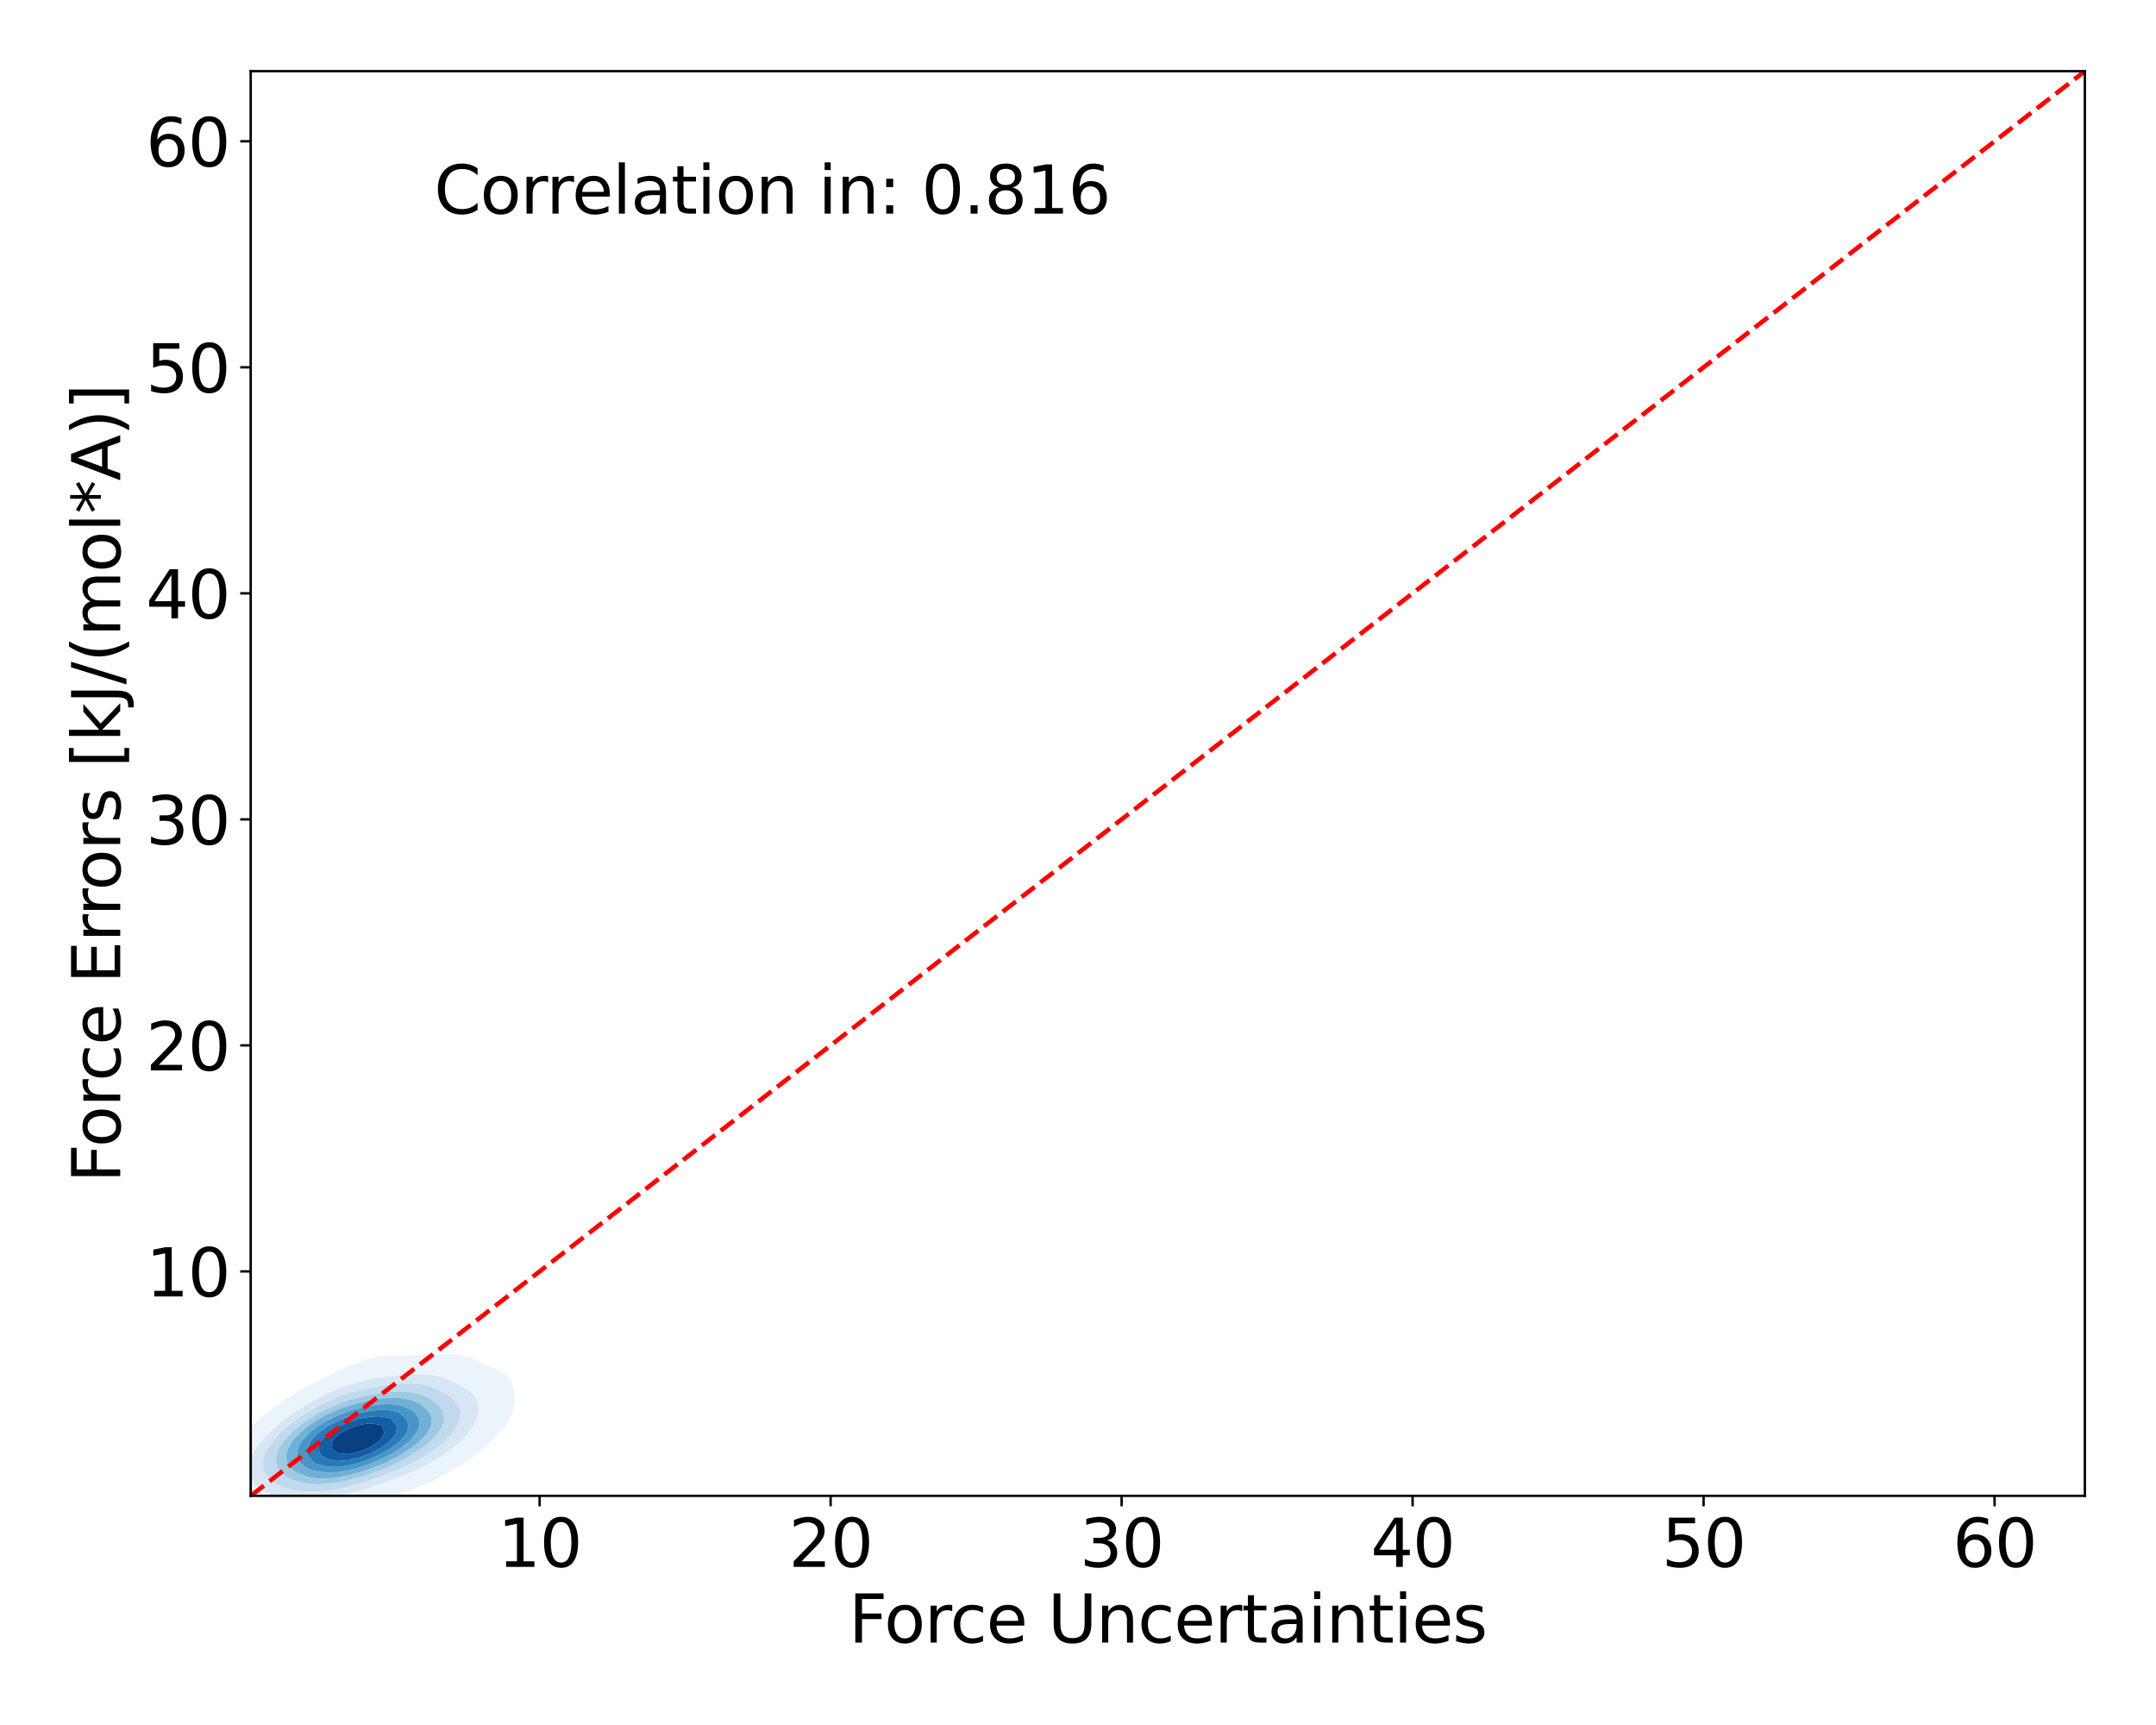 <?xml version="1.0" encoding="utf-8" standalone="no"?>
<!DOCTYPE svg PUBLIC "-//W3C//DTD SVG 1.1//EN"
  "http://www.w3.org/Graphics/SVG/1.1/DTD/svg11.dtd">
<svg xmlns:xlink="http://www.w3.org/1999/xlink" width="720pt" height="576pt" viewBox="0 0 720 576" xmlns="http://www.w3.org/2000/svg" version="1.1">
 <defs>
  <style type="text/css">*{stroke-linejoin: round; stroke-linecap: butt}</style>
 </defs>
 <g id="figure_1">
  <g id="patch_1">
   <path d="M 0 576 
L 720 576 
L 720 0 
L 0 0 
z
" style="fill: #ffffff"/>
  </g>
  <g id="axes_1">
   <g id="patch_2">
    <path d="M 83.72 499.48 
L 696.24 499.48 
L 696.24 23.76 
L 83.72 23.76 
z
" style="fill: #ffffff"/>
   </g>
   <g id="QuadContourSet_1">
    <path d="M 85.335 505.621 
L 88.778 506.392 
L 92.22 506.805 
L 95.662 506.929 
L 99.105 506.82 
L 102.547 506.515 
L 105.989 506.013 
L 109.432 505.274 
L 109.723 505.198 
L 112.874 504.66 
L 116.316 503.877 
L 119.759 502.811 
L 119.824 502.79 
L 123.201 502.02 
L 126.643 501.001 
L 128.458 500.382 
L 130.086 499.964 
L 133.528 498.916 
L 135.931 497.973 
L 136.97 497.648 
L 140.412 496.344 
L 142.041 495.565 
L 143.855 494.823 
L 147.032 493.157 
L 147.297 493.03 
L 150.739 491.171 
L 151.428 490.749 
L 154.182 489.081 
L 155.295 488.341 
L 157.624 486.707 
L 158.696 485.932 
L 161.066 484.001 
L 161.67 483.524 
L 164.279 481.116 
L 164.509 480.859 
L 166.689 478.708 
L 167.951 476.993 
L 168.567 476.3 
L 170.152 473.891 
L 171.15 471.483 
L 171.393 470.343 
L 171.767 469.075 
L 171.935 466.667 
L 171.668 464.259 
L 171.393 463.334 
L 170.994 461.851 
L 169.335 459.442 
L 167.951 458.427 
L 165.061 457.034 
L 164.509 456.794 
L 161.066 455.204 
L 159.842 454.626 
L 157.624 453.544 
L 154.182 452.526 
L 151.37 452.218 
L 150.739 452.143 
L 147.297 452.104 
L 145.12 452.218 
L 143.855 452.26 
L 140.412 452.415 
L 136.97 452.524 
L 133.528 452.551 
L 130.086 452.595 
L 126.643 452.916 
L 123.201 453.691 
L 120.728 454.626 
L 119.759 454.891 
L 116.316 456.211 
L 114.675 457.034 
L 112.874 457.753 
L 109.643 459.442 
L 109.432 459.534 
L 105.989 461.161 
L 104.733 461.851 
L 102.547 462.934 
L 100.267 464.259 
L 99.105 464.899 
L 96.28 466.667 
L 95.662 467.053 
L 92.697 469.075 
L 92.22 469.419 
L 89.461 471.483 
L 88.778 472.056 
L 86.553 473.891 
L 85.335 475.089 
L 84.008 476.3 
L 81.917 478.708 
L 81.893 478.738 
L 79.583 481.116 
L 78.451 482.762 
L 77.783 483.524 
L 76.05 485.932 
L 75.009 488.031 
L 74.793 488.341 
L 73.559 490.749 
L 72.908 493.157 
L 72.834 495.565 
L 73.558 497.973 
L 75.009 499.902 
L 75.386 500.382 
L 78.451 502.79 
L 78.451 502.79 
L 81.893 504.537 
L 84.015 505.198 
z
M 95.321 500.382 
L 92.22 499.705 
L 88.778 498.391 
L 87.993 497.973 
L 85.335 495.991 
L 84.889 495.565 
L 83.362 493.157 
L 82.892 490.749 
L 83.182 488.341 
L 84.104 485.932 
L 85.335 484.037 
L 85.605 483.524 
L 87.36 481.116 
L 88.778 479.667 
L 89.614 478.708 
L 92.22 476.362 
L 92.285 476.3 
L 95.168 473.891 
L 95.662 473.523 
L 98.485 471.483 
L 99.105 471.06 
L 102.283 469.075 
L 102.547 468.909 
L 105.989 466.945 
L 106.57 466.667 
L 109.432 465.159 
L 111.648 464.259 
L 112.874 463.675 
L 116.316 462.407 
L 118.453 461.851 
L 119.759 461.417 
L 123.201 460.593 
L 126.643 460.028 
L 130.086 459.607 
L 131.76 459.442 
L 133.528 459.207 
L 136.97 458.908 
L 140.412 458.829 
L 143.855 459.063 
L 145.811 459.442 
L 147.297 459.751 
L 150.739 461.068 
L 152.256 461.851 
L 154.182 462.938 
L 156.319 464.259 
L 157.624 465.389 
L 158.845 466.667 
L 159.786 469.075 
L 159.777 471.483 
L 159.14 473.891 
L 157.894 476.3 
L 157.624 476.66 
L 156.275 478.708 
L 154.182 480.904 
L 153.993 481.116 
L 151.266 483.524 
L 150.739 483.915 
L 147.926 485.932 
L 147.297 486.335 
L 143.855 488.341 
L 143.855 488.341 
L 140.412 490.158 
L 139.111 490.749 
L 136.97 491.748 
L 133.528 493.085 
L 133.337 493.157 
L 130.086 494.492 
L 126.769 495.565 
L 126.643 495.613 
L 123.201 496.859 
L 119.759 497.809 
L 119.068 497.973 
L 116.316 498.805 
L 112.874 499.594 
L 109.432 500.171 
L 107.628 500.382 
L 105.989 500.646 
L 102.547 500.921 
L 99.105 500.878 
L 95.662 500.456 
z
" clip-path="url(#p1eb0120d3f)" style="fill: #ecf4fb"/>
    <path d="M 95.662 500.456 
L 99.105 500.878 
L 102.547 500.921 
L 105.989 500.646 
L 107.628 500.382 
L 109.432 500.171 
L 112.874 499.594 
L 116.316 498.805 
L 119.068 497.973 
L 119.759 497.809 
L 123.201 496.859 
L 126.643 495.613 
L 126.769 495.565 
L 130.086 494.492 
L 133.337 493.157 
L 133.528 493.085 
L 136.97 491.748 
L 139.111 490.749 
L 140.412 490.158 
L 143.855 488.341 
L 143.855 488.341 
L 147.297 486.335 
L 147.926 485.932 
L 150.739 483.915 
L 151.266 483.524 
L 153.993 481.116 
L 154.182 480.904 
L 156.275 478.708 
L 157.624 476.66 
L 157.894 476.3 
L 159.14 473.891 
L 159.777 471.483 
L 159.786 469.075 
L 158.845 466.667 
L 157.624 465.389 
L 156.319 464.259 
L 154.182 462.938 
L 152.256 461.851 
L 150.739 461.068 
L 147.297 459.751 
L 145.811 459.442 
L 143.855 459.063 
L 140.412 458.829 
L 136.97 458.908 
L 133.528 459.207 
L 131.76 459.442 
L 130.086 459.607 
L 126.643 460.028 
L 123.201 460.593 
L 119.759 461.417 
L 118.453 461.851 
L 116.316 462.407 
L 112.874 463.675 
L 111.648 464.259 
L 109.432 465.159 
L 106.57 466.667 
L 105.989 466.945 
L 102.547 468.909 
L 102.283 469.075 
L 99.105 471.06 
L 98.485 471.483 
L 95.662 473.523 
L 95.168 473.891 
L 92.285 476.3 
L 92.22 476.362 
L 89.614 478.708 
L 88.778 479.667 
L 87.36 481.116 
L 85.605 483.524 
L 85.335 484.037 
L 84.104 485.932 
L 83.182 488.341 
L 82.892 490.749 
L 83.362 493.157 
L 84.889 495.565 
L 85.335 495.991 
L 87.993 497.973 
L 88.778 498.391 
L 92.22 499.705 
L 95.321 500.382 
z
M 101.438 497.973 
L 99.105 497.748 
L 95.662 496.959 
L 92.311 495.565 
L 92.22 495.515 
L 89.284 493.157 
L 88.778 492.289 
L 87.994 490.749 
L 87.763 488.341 
L 88.35 485.932 
L 88.778 485.153 
L 89.521 483.524 
L 91.221 481.116 
L 92.22 480.065 
L 93.406 478.708 
L 95.662 476.686 
L 96.084 476.3 
L 99.105 473.962 
L 99.2 473.891 
L 102.547 471.634 
L 102.797 471.483 
L 105.989 469.598 
L 107.051 469.075 
L 109.432 467.842 
L 112.349 466.667 
L 112.874 466.429 
L 116.316 465.177 
L 119.759 464.289 
L 119.906 464.259 
L 123.201 463.439 
L 126.643 462.811 
L 130.086 462.352 
L 133.528 462.052 
L 136.97 461.962 
L 140.412 462.2 
L 143.855 462.96 
L 146.915 464.259 
L 147.297 464.459 
L 150.683 466.667 
L 150.739 466.719 
L 153.001 469.075 
L 153.795 471.483 
L 153.557 473.891 
L 152.581 476.3 
L 150.873 478.708 
L 150.739 478.847 
L 148.681 481.116 
L 147.297 482.265 
L 145.79 483.524 
L 143.855 484.851 
L 142.208 485.932 
L 140.412 486.978 
L 137.851 488.341 
L 136.97 488.788 
L 133.528 490.398 
L 132.712 490.749 
L 130.086 491.907 
L 126.643 493.157 
L 126.643 493.157 
L 123.201 494.445 
L 119.759 495.44 
L 119.252 495.565 
L 116.316 496.425 
L 112.874 497.178 
L 109.432 497.707 
L 106.479 497.973 
L 105.989 498.031 
L 102.547 498.081 
z
" clip-path="url(#p1eb0120d3f)" style="fill: #d7e6f5"/>
    <path d="M 102.547 498.081 
L 105.989 498.031 
L 106.479 497.973 
L 109.432 497.707 
L 112.874 497.178 
L 116.316 496.425 
L 119.252 495.565 
L 119.759 495.44 
L 123.201 494.445 
L 126.643 493.157 
L 126.643 493.157 
L 130.086 491.907 
L 132.712 490.749 
L 133.528 490.398 
L 136.97 488.788 
L 137.851 488.341 
L 140.412 486.978 
L 142.208 485.932 
L 143.855 484.851 
L 145.79 483.524 
L 147.297 482.265 
L 148.681 481.116 
L 150.739 478.847 
L 150.873 478.708 
L 152.581 476.3 
L 153.557 473.891 
L 153.795 471.483 
L 153.001 469.075 
L 150.739 466.719 
L 150.683 466.667 
L 147.297 464.459 
L 146.915 464.259 
L 143.855 462.96 
L 140.412 462.2 
L 136.97 461.962 
L 133.528 462.052 
L 130.086 462.352 
L 126.643 462.811 
L 123.201 463.439 
L 119.906 464.259 
L 119.759 464.289 
L 116.316 465.177 
L 112.874 466.429 
L 112.349 466.667 
L 109.432 467.842 
L 107.051 469.075 
L 105.989 469.598 
L 102.797 471.483 
L 102.547 471.634 
L 99.2 473.891 
L 99.105 473.962 
L 96.084 476.3 
L 95.662 476.686 
L 93.406 478.708 
L 92.22 480.065 
L 91.221 481.116 
L 89.521 483.524 
L 88.778 485.153 
L 88.35 485.932 
L 87.763 488.341 
L 87.994 490.749 
L 88.778 492.289 
L 89.284 493.157 
L 92.22 495.515 
L 92.311 495.565 
L 95.662 496.959 
L 99.105 497.748 
L 101.438 497.973 
z
M 104.994 495.565 
L 102.547 495.398 
L 99.105 494.64 
L 95.667 493.157 
L 95.662 493.154 
L 93.046 490.749 
L 92.22 488.549 
L 92.152 488.341 
L 92.22 487.457 
L 92.317 485.932 
L 93.226 483.524 
L 94.807 481.116 
L 95.662 480.19 
L 96.964 478.708 
L 99.105 476.819 
L 99.703 476.3 
L 102.547 474.214 
L 103.026 473.891 
L 105.989 472.064 
L 107.091 471.483 
L 109.432 470.263 
L 112.288 469.075 
L 112.874 468.817 
L 116.316 467.584 
L 119.759 466.667 
L 119.759 466.667 
L 123.201 465.822 
L 126.643 465.21 
L 130.086 464.803 
L 133.528 464.643 
L 136.97 464.845 
L 140.412 465.612 
L 142.879 466.667 
L 143.855 467.238 
L 146.294 469.075 
L 147.297 470.415 
L 148.019 471.483 
L 148.395 473.891 
L 147.687 476.3 
L 147.297 476.878 
L 146.194 478.708 
L 143.885 481.116 
L 143.855 481.14 
L 140.944 483.524 
L 140.412 483.878 
L 137.207 485.932 
L 136.97 486.066 
L 133.528 487.935 
L 132.717 488.341 
L 130.086 489.593 
L 127.259 490.749 
L 126.643 491.007 
L 123.201 492.299 
L 120.364 493.157 
L 119.759 493.36 
L 116.316 494.313 
L 112.874 495.006 
L 109.432 495.457 
L 107.11 495.565 
L 105.989 495.629 
z
" clip-path="url(#p1eb0120d3f)" style="fill: #c1d9ed"/>
    <path d="M 105.989 495.629 
L 107.11 495.565 
L 109.432 495.457 
L 112.874 495.006 
L 116.316 494.313 
L 119.759 493.36 
L 120.364 493.157 
L 123.201 492.299 
L 126.643 491.007 
L 127.259 490.749 
L 130.086 489.593 
L 132.717 488.341 
L 133.528 487.935 
L 136.97 486.066 
L 137.207 485.932 
L 140.412 483.878 
L 140.944 483.524 
L 143.855 481.14 
L 143.885 481.116 
L 146.194 478.708 
L 147.297 476.878 
L 147.687 476.3 
L 148.395 473.891 
L 148.019 471.483 
L 147.297 470.415 
L 146.294 469.075 
L 143.855 467.238 
L 142.879 466.667 
L 140.412 465.612 
L 136.97 464.845 
L 133.528 464.643 
L 130.086 464.803 
L 126.643 465.21 
L 123.201 465.822 
L 119.759 466.667 
L 119.759 466.667 
L 116.316 467.584 
L 112.874 468.817 
L 112.288 469.075 
L 109.432 470.263 
L 107.091 471.483 
L 105.989 472.064 
L 103.026 473.891 
L 102.547 474.214 
L 99.703 476.3 
L 99.105 476.819 
L 96.964 478.708 
L 95.662 480.19 
L 94.807 481.116 
L 93.226 483.524 
L 92.317 485.932 
L 92.22 487.457 
L 92.152 488.341 
L 92.22 488.549 
L 93.046 490.749 
L 95.662 493.154 
L 95.667 493.157 
L 99.105 494.64 
L 102.547 495.398 
L 104.994 495.565 
z
M 102.936 493.157 
L 102.547 493.079 
L 99.105 491.696 
L 97.657 490.749 
L 95.841 488.341 
L 95.662 486.921 
L 95.556 485.932 
L 95.662 485.599 
L 96.256 483.524 
L 97.713 481.116 
L 99.105 479.576 
L 99.881 478.708 
L 102.547 476.437 
L 102.718 476.3 
L 105.989 474.091 
L 106.324 473.891 
L 109.432 472.199 
L 111.021 471.483 
L 112.874 470.659 
L 116.316 469.442 
L 117.609 469.075 
L 119.759 468.43 
L 123.201 467.641 
L 126.643 467.078 
L 130.086 466.759 
L 133.528 466.79 
L 136.97 467.386 
L 140.412 468.853 
L 140.778 469.075 
L 143.305 471.483 
L 143.855 472.867 
L 144.225 473.891 
L 143.875 476.3 
L 143.855 476.333 
L 142.57 478.708 
L 140.412 481.031 
L 140.338 481.116 
L 137.361 483.524 
L 136.97 483.779 
L 133.528 485.932 
L 133.528 485.932 
L 130.086 487.74 
L 128.805 488.341 
L 126.643 489.305 
L 123.201 490.605 
L 122.76 490.749 
L 119.759 491.755 
L 116.316 492.642 
L 113.553 493.157 
L 112.874 493.299 
L 109.432 493.676 
L 105.989 493.642 
z
" clip-path="url(#p1eb0120d3f)" style="fill: #9dcae1"/>
    <path d="M 105.989 493.642 
L 109.432 493.676 
L 112.874 493.299 
L 113.553 493.157 
L 116.316 492.642 
L 119.759 491.755 
L 122.76 490.749 
L 123.201 490.605 
L 126.643 489.305 
L 128.805 488.341 
L 130.086 487.74 
L 133.528 485.932 
L 133.528 485.932 
L 136.97 483.779 
L 137.361 483.524 
L 140.338 481.116 
L 140.412 481.031 
L 142.57 478.708 
L 143.855 476.333 
L 143.875 476.3 
L 144.225 473.891 
L 143.855 472.867 
L 143.305 471.483 
L 140.778 469.075 
L 140.412 468.853 
L 136.97 467.386 
L 133.528 466.79 
L 130.086 466.759 
L 126.643 467.078 
L 123.201 467.641 
L 119.759 468.43 
L 117.609 469.075 
L 116.316 469.442 
L 112.874 470.659 
L 111.021 471.483 
L 109.432 472.199 
L 106.324 473.891 
L 105.989 474.091 
L 102.718 476.3 
L 102.547 476.437 
L 99.881 478.708 
L 99.105 479.576 
L 97.713 481.116 
L 96.256 483.524 
L 95.662 485.599 
L 95.556 485.932 
L 95.662 486.921 
L 95.841 488.341 
L 97.657 490.749 
L 99.105 491.696 
L 102.547 493.079 
L 102.936 493.157 
z
M 103.745 490.749 
L 102.547 490.214 
L 100.103 488.341 
L 99.105 485.977 
L 99.09 485.932 
L 99.105 485.846 
L 99.47 483.524 
L 100.809 481.116 
L 102.547 479.177 
L 102.979 478.708 
L 105.989 476.3 
L 105.989 476.3 
L 109.432 474.228 
L 110.082 473.891 
L 112.874 472.587 
L 115.79 471.483 
L 116.316 471.288 
L 119.759 470.256 
L 123.201 469.486 
L 125.969 469.075 
L 126.643 468.968 
L 130.086 468.808 
L 132.743 469.075 
L 133.528 469.18 
L 136.97 470.555 
L 138.305 471.483 
L 139.944 473.891 
L 140.033 476.3 
L 138.949 478.708 
L 136.97 480.958 
L 136.838 481.116 
L 133.831 483.524 
L 133.528 483.716 
L 130.086 485.798 
L 129.848 485.932 
L 126.643 487.495 
L 124.646 488.341 
L 123.201 488.921 
L 119.759 490.065 
L 117.106 490.749 
L 116.316 490.959 
L 112.874 491.546 
L 109.432 491.735 
L 105.989 491.395 
z
" clip-path="url(#p1eb0120d3f)" style="fill: #6fb0d7"/>
    <path d="M 105.989 491.395 
L 109.432 491.735 
L 112.874 491.546 
L 116.316 490.959 
L 117.106 490.749 
L 119.759 490.065 
L 123.201 488.921 
L 124.646 488.341 
L 126.643 487.495 
L 129.848 485.932 
L 130.086 485.798 
L 133.528 483.716 
L 133.831 483.524 
L 136.838 481.116 
L 136.97 480.958 
L 138.949 478.708 
L 140.033 476.3 
L 139.944 473.891 
L 138.305 471.483 
L 136.97 470.555 
L 133.528 469.18 
L 132.743 469.075 
L 130.086 468.808 
L 126.643 468.968 
L 125.969 469.075 
L 123.201 469.486 
L 119.759 470.256 
L 116.316 471.288 
L 115.79 471.483 
L 112.874 472.587 
L 110.082 473.891 
L 109.432 474.228 
L 105.989 476.3 
L 105.989 476.3 
L 102.979 478.708 
L 102.547 479.177 
L 100.809 481.116 
L 99.47 483.524 
L 99.105 485.846 
L 99.09 485.932 
L 99.105 485.977 
L 100.103 488.341 
L 102.547 490.214 
L 103.745 490.749 
z
M 104.833 488.341 
L 102.683 485.932 
L 102.608 483.524 
L 103.814 481.116 
L 105.989 478.708 
L 105.989 478.708 
L 109.286 476.3 
L 109.432 476.212 
L 112.874 474.418 
L 114.076 473.891 
L 116.316 473.015 
L 119.759 471.952 
L 121.831 471.483 
L 123.201 471.179 
L 126.643 470.787 
L 130.086 470.892 
L 132.53 471.483 
L 133.528 471.904 
L 135.856 473.891 
L 136.48 476.3 
L 135.65 478.708 
L 133.666 481.116 
L 133.528 481.226 
L 130.603 483.524 
L 130.086 483.839 
L 126.643 485.784 
L 126.349 485.932 
L 123.201 487.294 
L 120.269 488.341 
L 119.759 488.513 
L 116.316 489.36 
L 112.874 489.826 
L 109.432 489.771 
L 105.989 488.921 
z
" clip-path="url(#p1eb0120d3f)" style="fill: #4997c9"/>
    <path d="M 105.989 488.921 
L 109.432 489.771 
L 112.874 489.826 
L 116.316 489.36 
L 119.759 488.513 
L 120.269 488.341 
L 123.201 487.294 
L 126.349 485.932 
L 126.643 485.784 
L 130.086 483.839 
L 130.603 483.524 
L 133.528 481.226 
L 133.666 481.116 
L 135.65 478.708 
L 136.48 476.3 
L 135.856 473.891 
L 133.528 471.904 
L 132.53 471.483 
L 130.086 470.892 
L 126.643 470.787 
L 123.201 471.179 
L 121.831 471.483 
L 119.759 471.952 
L 116.316 473.015 
L 114.076 473.891 
L 112.874 474.418 
L 109.432 476.212 
L 109.286 476.3 
L 105.989 478.708 
L 105.989 478.708 
L 103.814 481.116 
L 102.608 483.524 
L 102.683 485.932 
L 104.833 488.341 
z
M 107.17 485.932 
L 106.237 483.524 
L 107.209 481.116 
L 109.432 478.708 
L 109.432 478.708 
L 112.874 476.476 
L 113.191 476.3 
L 116.316 474.939 
L 119.337 473.891 
L 119.759 473.762 
L 123.201 473.088 
L 126.643 472.91 
L 130.086 473.561 
L 130.754 473.891 
L 132.58 476.3 
L 132.145 478.708 
L 130.307 481.116 
L 130.086 481.29 
L 127.103 483.524 
L 126.643 483.785 
L 123.201 485.504 
L 122.152 485.932 
L 119.759 486.762 
L 116.316 487.568 
L 112.874 487.861 
L 109.432 487.249 
z
" clip-path="url(#p1eb0120d3f)" style="fill: #2a7ab9"/>
    <path d="M 109.432 487.249 
L 112.874 487.861 
L 116.316 487.568 
L 119.759 486.762 
L 122.152 485.932 
L 123.201 485.504 
L 126.643 483.785 
L 127.103 483.524 
L 130.086 481.29 
L 130.307 481.116 
L 132.145 478.708 
L 132.58 476.3 
L 130.754 473.891 
L 130.086 473.561 
L 126.643 472.91 
L 123.201 473.088 
L 119.759 473.762 
L 119.337 473.891 
L 116.316 474.939 
L 113.191 476.3 
L 112.874 476.476 
L 109.432 478.708 
L 109.432 478.708 
L 107.209 481.116 
L 106.237 483.524 
L 107.17 485.932 
z
M 110.564 483.524 
L 111.004 481.116 
L 112.874 479.152 
L 113.367 478.708 
L 116.316 477.113 
L 118.259 476.3 
L 119.759 475.819 
L 123.201 475.279 
L 126.643 475.66 
L 127.79 476.3 
L 128.362 478.708 
L 126.759 481.116 
L 126.643 481.203 
L 123.201 483.524 
L 123.201 483.524 
L 119.759 484.785 
L 116.316 485.556 
L 112.874 485.278 
z
" clip-path="url(#p1eb0120d3f)" style="fill: #125da6"/>
    <path d="M 112.874 485.278 
L 116.316 485.556 
L 119.759 484.785 
L 123.201 483.524 
L 123.201 483.524 
L 126.643 481.203 
L 126.759 481.116 
L 128.362 478.708 
L 127.79 476.3 
L 126.643 475.66 
L 123.201 475.279 
L 119.759 475.819 
L 118.259 476.3 
L 116.316 477.113 
L 113.367 478.708 
L 112.874 479.152 
L 111.004 481.116 
L 110.564 483.524 
z
" clip-path="url(#p1eb0120d3f)" style="fill: #084082"/>
   </g>
   <g id="matplotlib.axis_1">
    <g id="xtick_1">
     <g id="line2d_1">
      <defs>
       <path id="m2989589b68" d="M 0 0 
L 0 3.5 
" style="stroke: #000000; stroke-width: 0.8"/>
      </defs>
      <g>
       <use xlink:href="#m2989589b68" x="180.209" y="499.48" style="stroke: #000000; stroke-width: 0.8"/>
      </g>
     </g>
     <g id="text_1">
      <!-- 10 -->
      <g transform="translate(166.212 523.197) scale(0.22 -0.22)">
       <defs>
        <path id="DejaVuSans-31" d="M 794 531 
L 1825 531 
L 1825 4091 
L 703 3866 
L 703 4441 
L 1819 4666 
L 2450 4666 
L 2450 531 
L 3481 531 
L 3481 0 
L 794 0 
L 794 531 
z
" transform="scale(0.016)"/>
        <path id="DejaVuSans-30" d="M 2034 4250 
Q 1547 4250 1301 3770 
Q 1056 3291 1056 2328 
Q 1056 1369 1301 889 
Q 1547 409 2034 409 
Q 2525 409 2770 889 
Q 3016 1369 3016 2328 
Q 3016 3291 2770 3770 
Q 2525 4250 2034 4250 
z
M 2034 4750 
Q 2819 4750 3233 4129 
Q 3647 3509 3647 2328 
Q 3647 1150 3233 529 
Q 2819 -91 2034 -91 
Q 1250 -91 836 529 
Q 422 1150 422 2328 
Q 422 3509 836 4129 
Q 1250 4750 2034 4750 
z
" transform="scale(0.016)"/>
       </defs>
       <use xlink:href="#DejaVuSans-31"/>
       <use xlink:href="#DejaVuSans-30" x="63.623"/>
      </g>
     </g>
    </g>
    <g id="xtick_2">
     <g id="line2d_2">
      <g>
       <use xlink:href="#m2989589b68" x="277.386" y="499.48" style="stroke: #000000; stroke-width: 0.8"/>
      </g>
     </g>
     <g id="text_2">
      <!-- 20 -->
      <g transform="translate(263.388 523.197) scale(0.22 -0.22)">
       <defs>
        <path id="DejaVuSans-32" d="M 1228 531 
L 3431 531 
L 3431 0 
L 469 0 
L 469 531 
Q 828 903 1448 1529 
Q 2069 2156 2228 2338 
Q 2531 2678 2651 2914 
Q 2772 3150 2772 3378 
Q 2772 3750 2511 3984 
Q 2250 4219 1831 4219 
Q 1534 4219 1204 4116 
Q 875 4013 500 3803 
L 500 4441 
Q 881 4594 1212 4672 
Q 1544 4750 1819 4750 
Q 2544 4750 2975 4387 
Q 3406 4025 3406 3419 
Q 3406 3131 3298 2873 
Q 3191 2616 2906 2266 
Q 2828 2175 2409 1742 
Q 1991 1309 1228 531 
z
" transform="scale(0.016)"/>
       </defs>
       <use xlink:href="#DejaVuSans-32"/>
       <use xlink:href="#DejaVuSans-30" x="63.623"/>
      </g>
     </g>
    </g>
    <g id="xtick_3">
     <g id="line2d_3">
      <g>
       <use xlink:href="#m2989589b68" x="374.562" y="499.48" style="stroke: #000000; stroke-width: 0.8"/>
      </g>
     </g>
     <g id="text_3">
      <!-- 30 -->
      <g transform="translate(360.565 523.197) scale(0.22 -0.22)">
       <defs>
        <path id="DejaVuSans-33" d="M 2597 2516 
Q 3050 2419 3304 2112 
Q 3559 1806 3559 1356 
Q 3559 666 3084 287 
Q 2609 -91 1734 -91 
Q 1441 -91 1130 -33 
Q 819 25 488 141 
L 488 750 
Q 750 597 1062 519 
Q 1375 441 1716 441 
Q 2309 441 2620 675 
Q 2931 909 2931 1356 
Q 2931 1769 2642 2001 
Q 2353 2234 1838 2234 
L 1294 2234 
L 1294 2753 
L 1863 2753 
Q 2328 2753 2575 2939 
Q 2822 3125 2822 3475 
Q 2822 3834 2567 4026 
Q 2313 4219 1838 4219 
Q 1578 4219 1281 4162 
Q 984 4106 628 3988 
L 628 4550 
Q 988 4650 1302 4700 
Q 1616 4750 1894 4750 
Q 2613 4750 3031 4423 
Q 3450 4097 3450 3541 
Q 3450 3153 3228 2886 
Q 3006 2619 2597 2516 
z
" transform="scale(0.016)"/>
       </defs>
       <use xlink:href="#DejaVuSans-33"/>
       <use xlink:href="#DejaVuSans-30" x="63.623"/>
      </g>
     </g>
    </g>
    <g id="xtick_4">
     <g id="line2d_4">
      <g>
       <use xlink:href="#m2989589b68" x="471.739" y="499.48" style="stroke: #000000; stroke-width: 0.8"/>
      </g>
     </g>
     <g id="text_4">
      <!-- 40 -->
      <g transform="translate(457.741 523.197) scale(0.22 -0.22)">
       <defs>
        <path id="DejaVuSans-34" d="M 2419 4116 
L 825 1625 
L 2419 1625 
L 2419 4116 
z
M 2253 4666 
L 3047 4666 
L 3047 1625 
L 3713 1625 
L 3713 1100 
L 3047 1100 
L 3047 0 
L 2419 0 
L 2419 1100 
L 313 1100 
L 313 1709 
L 2253 4666 
z
" transform="scale(0.016)"/>
       </defs>
       <use xlink:href="#DejaVuSans-34"/>
       <use xlink:href="#DejaVuSans-30" x="63.623"/>
      </g>
     </g>
    </g>
    <g id="xtick_5">
     <g id="line2d_5">
      <g>
       <use xlink:href="#m2989589b68" x="568.916" y="499.48" style="stroke: #000000; stroke-width: 0.8"/>
      </g>
     </g>
     <g id="text_5">
      <!-- 50 -->
      <g transform="translate(554.918 523.197) scale(0.22 -0.22)">
       <defs>
        <path id="DejaVuSans-35" d="M 691 4666 
L 3169 4666 
L 3169 4134 
L 1269 4134 
L 1269 2991 
Q 1406 3038 1543 3061 
Q 1681 3084 1819 3084 
Q 2600 3084 3056 2656 
Q 3513 2228 3513 1497 
Q 3513 744 3044 326 
Q 2575 -91 1722 -91 
Q 1428 -91 1123 -41 
Q 819 9 494 109 
L 494 744 
Q 775 591 1075 516 
Q 1375 441 1709 441 
Q 2250 441 2565 725 
Q 2881 1009 2881 1497 
Q 2881 1984 2565 2268 
Q 2250 2553 1709 2553 
Q 1456 2553 1204 2497 
Q 953 2441 691 2322 
L 691 4666 
z
" transform="scale(0.016)"/>
       </defs>
       <use xlink:href="#DejaVuSans-35"/>
       <use xlink:href="#DejaVuSans-30" x="63.623"/>
      </g>
     </g>
    </g>
    <g id="xtick_6">
     <g id="line2d_6">
      <g>
       <use xlink:href="#m2989589b68" x="666.092" y="499.48" style="stroke: #000000; stroke-width: 0.8"/>
      </g>
     </g>
     <g id="text_6">
      <!-- 60 -->
      <g transform="translate(652.095 523.197) scale(0.22 -0.22)">
       <defs>
        <path id="DejaVuSans-36" d="M 2113 2584 
Q 1688 2584 1439 2293 
Q 1191 2003 1191 1497 
Q 1191 994 1439 701 
Q 1688 409 2113 409 
Q 2538 409 2786 701 
Q 3034 994 3034 1497 
Q 3034 2003 2786 2293 
Q 2538 2584 2113 2584 
z
M 3366 4563 
L 3366 3988 
Q 3128 4100 2886 4159 
Q 2644 4219 2406 4219 
Q 1781 4219 1451 3797 
Q 1122 3375 1075 2522 
Q 1259 2794 1537 2939 
Q 1816 3084 2150 3084 
Q 2853 3084 3261 2657 
Q 3669 2231 3669 1497 
Q 3669 778 3244 343 
Q 2819 -91 2113 -91 
Q 1303 -91 875 529 
Q 447 1150 447 2328 
Q 447 3434 972 4092 
Q 1497 4750 2381 4750 
Q 2619 4750 2861 4703 
Q 3103 4656 3366 4563 
z
" transform="scale(0.016)"/>
       </defs>
       <use xlink:href="#DejaVuSans-36"/>
       <use xlink:href="#DejaVuSans-30" x="63.623"/>
      </g>
     </g>
    </g>
    <g id="text_7">
     <!-- Force Uncertainties -->
     <g transform="translate(283.426 548.488) scale(0.22 -0.22)">
      <defs>
       <path id="DejaVuSans-46" d="M 628 4666 
L 3309 4666 
L 3309 4134 
L 1259 4134 
L 1259 2759 
L 3109 2759 
L 3109 2228 
L 1259 2228 
L 1259 0 
L 628 0 
L 628 4666 
z
" transform="scale(0.016)"/>
       <path id="DejaVuSans-6f" d="M 1959 3097 
Q 1497 3097 1228 2736 
Q 959 2375 959 1747 
Q 959 1119 1226 758 
Q 1494 397 1959 397 
Q 2419 397 2687 759 
Q 2956 1122 2956 1747 
Q 2956 2369 2687 2733 
Q 2419 3097 1959 3097 
z
M 1959 3584 
Q 2709 3584 3137 3096 
Q 3566 2609 3566 1747 
Q 3566 888 3137 398 
Q 2709 -91 1959 -91 
Q 1206 -91 779 398 
Q 353 888 353 1747 
Q 353 2609 779 3096 
Q 1206 3584 1959 3584 
z
" transform="scale(0.016)"/>
       <path id="DejaVuSans-72" d="M 2631 2963 
Q 2534 3019 2420 3045 
Q 2306 3072 2169 3072 
Q 1681 3072 1420 2755 
Q 1159 2438 1159 1844 
L 1159 0 
L 581 0 
L 581 3500 
L 1159 3500 
L 1159 2956 
Q 1341 3275 1631 3429 
Q 1922 3584 2338 3584 
Q 2397 3584 2469 3576 
Q 2541 3569 2628 3553 
L 2631 2963 
z
" transform="scale(0.016)"/>
       <path id="DejaVuSans-63" d="M 3122 3366 
L 3122 2828 
Q 2878 2963 2633 3030 
Q 2388 3097 2138 3097 
Q 1578 3097 1268 2742 
Q 959 2388 959 1747 
Q 959 1106 1268 751 
Q 1578 397 2138 397 
Q 2388 397 2633 464 
Q 2878 531 3122 666 
L 3122 134 
Q 2881 22 2623 -34 
Q 2366 -91 2075 -91 
Q 1284 -91 818 406 
Q 353 903 353 1747 
Q 353 2603 823 3093 
Q 1294 3584 2113 3584 
Q 2378 3584 2631 3529 
Q 2884 3475 3122 3366 
z
" transform="scale(0.016)"/>
       <path id="DejaVuSans-65" d="M 3597 1894 
L 3597 1613 
L 953 1613 
Q 991 1019 1311 708 
Q 1631 397 2203 397 
Q 2534 397 2845 478 
Q 3156 559 3463 722 
L 3463 178 
Q 3153 47 2828 -22 
Q 2503 -91 2169 -91 
Q 1331 -91 842 396 
Q 353 884 353 1716 
Q 353 2575 817 3079 
Q 1281 3584 2069 3584 
Q 2775 3584 3186 3129 
Q 3597 2675 3597 1894 
z
M 3022 2063 
Q 3016 2534 2758 2815 
Q 2500 3097 2075 3097 
Q 1594 3097 1305 2825 
Q 1016 2553 972 2059 
L 3022 2063 
z
" transform="scale(0.016)"/>
       <path id="DejaVuSans-20" transform="scale(0.016)"/>
       <path id="DejaVuSans-55" d="M 556 4666 
L 1191 4666 
L 1191 1831 
Q 1191 1081 1462 751 
Q 1734 422 2344 422 
Q 2950 422 3222 751 
Q 3494 1081 3494 1831 
L 3494 4666 
L 4128 4666 
L 4128 1753 
Q 4128 841 3676 375 
Q 3225 -91 2344 -91 
Q 1459 -91 1007 375 
Q 556 841 556 1753 
L 556 4666 
z
" transform="scale(0.016)"/>
       <path id="DejaVuSans-6e" d="M 3513 2113 
L 3513 0 
L 2938 0 
L 2938 2094 
Q 2938 2591 2744 2837 
Q 2550 3084 2163 3084 
Q 1697 3084 1428 2787 
Q 1159 2491 1159 1978 
L 1159 0 
L 581 0 
L 581 3500 
L 1159 3500 
L 1159 2956 
Q 1366 3272 1645 3428 
Q 1925 3584 2291 3584 
Q 2894 3584 3203 3211 
Q 3513 2838 3513 2113 
z
" transform="scale(0.016)"/>
       <path id="DejaVuSans-74" d="M 1172 4494 
L 1172 3500 
L 2356 3500 
L 2356 3053 
L 1172 3053 
L 1172 1153 
Q 1172 725 1289 603 
Q 1406 481 1766 481 
L 2356 481 
L 2356 0 
L 1766 0 
Q 1100 0 847 248 
Q 594 497 594 1153 
L 594 3053 
L 172 3053 
L 172 3500 
L 594 3500 
L 594 4494 
L 1172 4494 
z
" transform="scale(0.016)"/>
       <path id="DejaVuSans-61" d="M 2194 1759 
Q 1497 1759 1228 1600 
Q 959 1441 959 1056 
Q 959 750 1161 570 
Q 1363 391 1709 391 
Q 2188 391 2477 730 
Q 2766 1069 2766 1631 
L 2766 1759 
L 2194 1759 
z
M 3341 1997 
L 3341 0 
L 2766 0 
L 2766 531 
Q 2569 213 2275 61 
Q 1981 -91 1556 -91 
Q 1019 -91 701 211 
Q 384 513 384 1019 
Q 384 1609 779 1909 
Q 1175 2209 1959 2209 
L 2766 2209 
L 2766 2266 
Q 2766 2663 2505 2880 
Q 2244 3097 1772 3097 
Q 1472 3097 1187 3025 
Q 903 2953 641 2809 
L 641 3341 
Q 956 3463 1253 3523 
Q 1550 3584 1831 3584 
Q 2591 3584 2966 3190 
Q 3341 2797 3341 1997 
z
" transform="scale(0.016)"/>
       <path id="DejaVuSans-69" d="M 603 3500 
L 1178 3500 
L 1178 0 
L 603 0 
L 603 3500 
z
M 603 4863 
L 1178 4863 
L 1178 4134 
L 603 4134 
L 603 4863 
z
" transform="scale(0.016)"/>
       <path id="DejaVuSans-73" d="M 2834 3397 
L 2834 2853 
Q 2591 2978 2328 3040 
Q 2066 3103 1784 3103 
Q 1356 3103 1142 2972 
Q 928 2841 928 2578 
Q 928 2378 1081 2264 
Q 1234 2150 1697 2047 
L 1894 2003 
Q 2506 1872 2764 1633 
Q 3022 1394 3022 966 
Q 3022 478 2636 193 
Q 2250 -91 1575 -91 
Q 1294 -91 989 -36 
Q 684 19 347 128 
L 347 722 
Q 666 556 975 473 
Q 1284 391 1588 391 
Q 1994 391 2212 530 
Q 2431 669 2431 922 
Q 2431 1156 2273 1281 
Q 2116 1406 1581 1522 
L 1381 1569 
Q 847 1681 609 1914 
Q 372 2147 372 2553 
Q 372 3047 722 3315 
Q 1072 3584 1716 3584 
Q 2034 3584 2315 3537 
Q 2597 3491 2834 3397 
z
" transform="scale(0.016)"/>
      </defs>
      <use xlink:href="#DejaVuSans-46"/>
      <use xlink:href="#DejaVuSans-6f" x="53.895"/>
      <use xlink:href="#DejaVuSans-72" x="115.076"/>
      <use xlink:href="#DejaVuSans-63" x="153.939"/>
      <use xlink:href="#DejaVuSans-65" x="208.92"/>
      <use xlink:href="#DejaVuSans-20" x="270.443"/>
      <use xlink:href="#DejaVuSans-55" x="302.23"/>
      <use xlink:href="#DejaVuSans-6e" x="375.424"/>
      <use xlink:href="#DejaVuSans-63" x="438.803"/>
      <use xlink:href="#DejaVuSans-65" x="493.783"/>
      <use xlink:href="#DejaVuSans-72" x="555.307"/>
      <use xlink:href="#DejaVuSans-74" x="596.42"/>
      <use xlink:href="#DejaVuSans-61" x="635.629"/>
      <use xlink:href="#DejaVuSans-69" x="696.908"/>
      <use xlink:href="#DejaVuSans-6e" x="724.691"/>
      <use xlink:href="#DejaVuSans-74" x="788.07"/>
      <use xlink:href="#DejaVuSans-69" x="827.279"/>
      <use xlink:href="#DejaVuSans-65" x="855.062"/>
      <use xlink:href="#DejaVuSans-73" x="916.586"/>
     </g>
    </g>
   </g>
   <g id="matplotlib.axis_2">
    <g id="ytick_1">
     <g id="line2d_7">
      <defs>
       <path id="m1027e57535" d="M 0 0 
L -3.5 0 
" style="stroke: #000000; stroke-width: 0.8"/>
      </defs>
      <g>
       <use xlink:href="#m1027e57535" x="83.72" y="424.541" style="stroke: #000000; stroke-width: 0.8"/>
      </g>
     </g>
     <g id="text_8">
      <!-- 10 -->
      <g transform="translate(48.725 432.899) scale(0.22 -0.22)">
       <use xlink:href="#DejaVuSans-31"/>
       <use xlink:href="#DejaVuSans-30" x="63.623"/>
      </g>
     </g>
    </g>
    <g id="ytick_2">
     <g id="line2d_8">
      <g>
       <use xlink:href="#m1027e57535" x="83.72" y="349.067" style="stroke: #000000; stroke-width: 0.8"/>
      </g>
     </g>
     <g id="text_9">
      <!-- 20 -->
      <g transform="translate(48.725 357.426) scale(0.22 -0.22)">
       <use xlink:href="#DejaVuSans-32"/>
       <use xlink:href="#DejaVuSans-30" x="63.623"/>
      </g>
     </g>
    </g>
    <g id="ytick_3">
     <g id="line2d_9">
      <g>
       <use xlink:href="#m1027e57535" x="83.72" y="273.594" style="stroke: #000000; stroke-width: 0.8"/>
      </g>
     </g>
     <g id="text_10">
      <!-- 30 -->
      <g transform="translate(48.725 281.953) scale(0.22 -0.22)">
       <use xlink:href="#DejaVuSans-33"/>
       <use xlink:href="#DejaVuSans-30" x="63.623"/>
      </g>
     </g>
    </g>
    <g id="ytick_4">
     <g id="line2d_10">
      <g>
       <use xlink:href="#m1027e57535" x="83.72" y="198.121" style="stroke: #000000; stroke-width: 0.8"/>
      </g>
     </g>
     <g id="text_11">
      <!-- 40 -->
      <g transform="translate(48.725 206.479) scale(0.22 -0.22)">
       <use xlink:href="#DejaVuSans-34"/>
       <use xlink:href="#DejaVuSans-30" x="63.623"/>
      </g>
     </g>
    </g>
    <g id="ytick_5">
     <g id="line2d_11">
      <g>
       <use xlink:href="#m1027e57535" x="83.72" y="122.648" style="stroke: #000000; stroke-width: 0.8"/>
      </g>
     </g>
     <g id="text_12">
      <!-- 50 -->
      <g transform="translate(48.725 131.006) scale(0.22 -0.22)">
       <use xlink:href="#DejaVuSans-35"/>
       <use xlink:href="#DejaVuSans-30" x="63.623"/>
      </g>
     </g>
    </g>
    <g id="ytick_6">
     <g id="line2d_12">
      <g>
       <use xlink:href="#m1027e57535" x="83.72" y="47.175" style="stroke: #000000; stroke-width: 0.8"/>
      </g>
     </g>
     <g id="text_13">
      <!-- 60 -->
      <g transform="translate(48.725 55.533) scale(0.22 -0.22)">
       <use xlink:href="#DejaVuSans-36"/>
       <use xlink:href="#DejaVuSans-30" x="63.623"/>
      </g>
     </g>
    </g>
    <g id="text_14">
     <!-- Force Errors [kJ/(mol*A)] -->
     <g transform="translate(40.15 394.913) rotate(-90) scale(0.22 -0.22)">
      <defs>
       <path id="DejaVuSans-45" d="M 628 4666 
L 3578 4666 
L 3578 4134 
L 1259 4134 
L 1259 2753 
L 3481 2753 
L 3481 2222 
L 1259 2222 
L 1259 531 
L 3634 531 
L 3634 0 
L 628 0 
L 628 4666 
z
" transform="scale(0.016)"/>
       <path id="DejaVuSans-5b" d="M 550 4863 
L 1875 4863 
L 1875 4416 
L 1125 4416 
L 1125 -397 
L 1875 -397 
L 1875 -844 
L 550 -844 
L 550 4863 
z
" transform="scale(0.016)"/>
       <path id="DejaVuSans-6b" d="M 581 4863 
L 1159 4863 
L 1159 1991 
L 2875 3500 
L 3609 3500 
L 1753 1863 
L 3688 0 
L 2938 0 
L 1159 1709 
L 1159 0 
L 581 0 
L 581 4863 
z
" transform="scale(0.016)"/>
       <path id="DejaVuSans-4a" d="M 628 4666 
L 1259 4666 
L 1259 325 
Q 1259 -519 939 -900 
Q 619 -1281 -91 -1281 
L -331 -1281 
L -331 -750 
L -134 -750 
Q 284 -750 456 -515 
Q 628 -281 628 325 
L 628 4666 
z
" transform="scale(0.016)"/>
       <path id="DejaVuSans-2f" d="M 1625 4666 
L 2156 4666 
L 531 -594 
L 0 -594 
L 1625 4666 
z
" transform="scale(0.016)"/>
       <path id="DejaVuSans-28" d="M 1984 4856 
Q 1566 4138 1362 3434 
Q 1159 2731 1159 2009 
Q 1159 1288 1364 580 
Q 1569 -128 1984 -844 
L 1484 -844 
Q 1016 -109 783 600 
Q 550 1309 550 2009 
Q 550 2706 781 3412 
Q 1013 4119 1484 4856 
L 1984 4856 
z
" transform="scale(0.016)"/>
       <path id="DejaVuSans-6d" d="M 3328 2828 
Q 3544 3216 3844 3400 
Q 4144 3584 4550 3584 
Q 5097 3584 5394 3201 
Q 5691 2819 5691 2113 
L 5691 0 
L 5113 0 
L 5113 2094 
Q 5113 2597 4934 2840 
Q 4756 3084 4391 3084 
Q 3944 3084 3684 2787 
Q 3425 2491 3425 1978 
L 3425 0 
L 2847 0 
L 2847 2094 
Q 2847 2600 2669 2842 
Q 2491 3084 2119 3084 
Q 1678 3084 1418 2786 
Q 1159 2488 1159 1978 
L 1159 0 
L 581 0 
L 581 3500 
L 1159 3500 
L 1159 2956 
Q 1356 3278 1631 3431 
Q 1906 3584 2284 3584 
Q 2666 3584 2933 3390 
Q 3200 3197 3328 2828 
z
" transform="scale(0.016)"/>
       <path id="DejaVuSans-6c" d="M 603 4863 
L 1178 4863 
L 1178 0 
L 603 0 
L 603 4863 
z
" transform="scale(0.016)"/>
       <path id="DejaVuSans-2a" d="M 3009 3897 
L 1888 3291 
L 3009 2681 
L 2828 2375 
L 1778 3009 
L 1778 1831 
L 1422 1831 
L 1422 3009 
L 372 2375 
L 191 2681 
L 1313 3291 
L 191 3897 
L 372 4206 
L 1422 3572 
L 1422 4750 
L 1778 4750 
L 1778 3572 
L 2828 4206 
L 3009 3897 
z
" transform="scale(0.016)"/>
       <path id="DejaVuSans-41" d="M 2188 4044 
L 1331 1722 
L 3047 1722 
L 2188 4044 
z
M 1831 4666 
L 2547 4666 
L 4325 0 
L 3669 0 
L 3244 1197 
L 1141 1197 
L 716 0 
L 50 0 
L 1831 4666 
z
" transform="scale(0.016)"/>
       <path id="DejaVuSans-29" d="M 513 4856 
L 1013 4856 
Q 1481 4119 1714 3412 
Q 1947 2706 1947 2009 
Q 1947 1309 1714 600 
Q 1481 -109 1013 -844 
L 513 -844 
Q 928 -128 1133 580 
Q 1338 1288 1338 2009 
Q 1338 2731 1133 3434 
Q 928 4138 513 4856 
z
" transform="scale(0.016)"/>
       <path id="DejaVuSans-5d" d="M 1947 4863 
L 1947 -844 
L 622 -844 
L 622 -397 
L 1369 -397 
L 1369 4416 
L 622 4416 
L 622 4863 
L 1947 4863 
z
" transform="scale(0.016)"/>
      </defs>
      <use xlink:href="#DejaVuSans-46"/>
      <use xlink:href="#DejaVuSans-6f" x="53.895"/>
      <use xlink:href="#DejaVuSans-72" x="115.076"/>
      <use xlink:href="#DejaVuSans-63" x="153.939"/>
      <use xlink:href="#DejaVuSans-65" x="208.92"/>
      <use xlink:href="#DejaVuSans-20" x="270.443"/>
      <use xlink:href="#DejaVuSans-45" x="302.23"/>
      <use xlink:href="#DejaVuSans-72" x="365.414"/>
      <use xlink:href="#DejaVuSans-72" x="404.777"/>
      <use xlink:href="#DejaVuSans-6f" x="443.641"/>
      <use xlink:href="#DejaVuSans-72" x="504.822"/>
      <use xlink:href="#DejaVuSans-73" x="545.936"/>
      <use xlink:href="#DejaVuSans-20" x="598.035"/>
      <use xlink:href="#DejaVuSans-5b" x="629.822"/>
      <use xlink:href="#DejaVuSans-6b" x="668.836"/>
      <use xlink:href="#DejaVuSans-4a" x="726.746"/>
      <use xlink:href="#DejaVuSans-2f" x="756.238"/>
      <use xlink:href="#DejaVuSans-28" x="789.93"/>
      <use xlink:href="#DejaVuSans-6d" x="828.943"/>
      <use xlink:href="#DejaVuSans-6f" x="926.355"/>
      <use xlink:href="#DejaVuSans-6c" x="987.537"/>
      <use xlink:href="#DejaVuSans-2a" x="1015.32"/>
      <use xlink:href="#DejaVuSans-41" x="1065.32"/>
      <use xlink:href="#DejaVuSans-29" x="1133.729"/>
      <use xlink:href="#DejaVuSans-5d" x="1172.742"/>
     </g>
    </g>
   </g>
   <g id="line2d_13">
    <path d="M 83.72 499.48 
L 696.24 23.76 
" clip-path="url(#p1eb0120d3f)" style="fill: none; stroke-dasharray: 5.55,2.4; stroke-dashoffset: 0; stroke: #ff0000; stroke-width: 1.5"/>
   </g>
   <g id="patch_3">
    <path d="M 83.72 499.48 
L 83.72 23.76 
" style="fill: none; stroke: #000000; stroke-width: 0.8; stroke-linejoin: miter; stroke-linecap: square"/>
   </g>
   <g id="patch_4">
    <path d="M 696.24 499.48 
L 696.24 23.76 
" style="fill: none; stroke: #000000; stroke-width: 0.8; stroke-linejoin: miter; stroke-linecap: square"/>
   </g>
   <g id="patch_5">
    <path d="M 83.72 499.48 
L 696.24 499.48 
" style="fill: none; stroke: #000000; stroke-width: 0.8; stroke-linejoin: miter; stroke-linecap: square"/>
   </g>
   <g id="patch_6">
    <path d="M 83.72 23.76 
L 696.24 23.76 
" style="fill: none; stroke: #000000; stroke-width: 0.8; stroke-linejoin: miter; stroke-linecap: square"/>
   </g>
   <g id="text_15">
    <!-- Correlation in: 0.816 -->
    <g transform="translate(144.972 71.332) scale(0.22 -0.22)">
     <defs>
      <path id="DejaVuSans-43" d="M 4122 4306 
L 4122 3641 
Q 3803 3938 3442 4084 
Q 3081 4231 2675 4231 
Q 1875 4231 1450 3742 
Q 1025 3253 1025 2328 
Q 1025 1406 1450 917 
Q 1875 428 2675 428 
Q 3081 428 3442 575 
Q 3803 722 4122 1019 
L 4122 359 
Q 3791 134 3420 21 
Q 3050 -91 2638 -91 
Q 1578 -91 968 557 
Q 359 1206 359 2328 
Q 359 3453 968 4101 
Q 1578 4750 2638 4750 
Q 3056 4750 3426 4639 
Q 3797 4528 4122 4306 
z
" transform="scale(0.016)"/>
      <path id="DejaVuSans-3a" d="M 750 794 
L 1409 794 
L 1409 0 
L 750 0 
L 750 794 
z
M 750 3309 
L 1409 3309 
L 1409 2516 
L 750 2516 
L 750 3309 
z
" transform="scale(0.016)"/>
      <path id="DejaVuSans-2e" d="M 684 794 
L 1344 794 
L 1344 0 
L 684 0 
L 684 794 
z
" transform="scale(0.016)"/>
      <path id="DejaVuSans-38" d="M 2034 2216 
Q 1584 2216 1326 1975 
Q 1069 1734 1069 1313 
Q 1069 891 1326 650 
Q 1584 409 2034 409 
Q 2484 409 2743 651 
Q 3003 894 3003 1313 
Q 3003 1734 2745 1975 
Q 2488 2216 2034 2216 
z
M 1403 2484 
Q 997 2584 770 2862 
Q 544 3141 544 3541 
Q 544 4100 942 4425 
Q 1341 4750 2034 4750 
Q 2731 4750 3128 4425 
Q 3525 4100 3525 3541 
Q 3525 3141 3298 2862 
Q 3072 2584 2669 2484 
Q 3125 2378 3379 2068 
Q 3634 1759 3634 1313 
Q 3634 634 3220 271 
Q 2806 -91 2034 -91 
Q 1263 -91 848 271 
Q 434 634 434 1313 
Q 434 1759 690 2068 
Q 947 2378 1403 2484 
z
M 1172 3481 
Q 1172 3119 1398 2916 
Q 1625 2713 2034 2713 
Q 2441 2713 2670 2916 
Q 2900 3119 2900 3481 
Q 2900 3844 2670 4047 
Q 2441 4250 2034 4250 
Q 1625 4250 1398 4047 
Q 1172 3844 1172 3481 
z
" transform="scale(0.016)"/>
     </defs>
     <use xlink:href="#DejaVuSans-43"/>
     <use xlink:href="#DejaVuSans-6f" x="69.824"/>
     <use xlink:href="#DejaVuSans-72" x="131.006"/>
     <use xlink:href="#DejaVuSans-72" x="170.369"/>
     <use xlink:href="#DejaVuSans-65" x="209.232"/>
     <use xlink:href="#DejaVuSans-6c" x="270.756"/>
     <use xlink:href="#DejaVuSans-61" x="298.539"/>
     <use xlink:href="#DejaVuSans-74" x="359.818"/>
     <use xlink:href="#DejaVuSans-69" x="399.027"/>
     <use xlink:href="#DejaVuSans-6f" x="426.811"/>
     <use xlink:href="#DejaVuSans-6e" x="487.992"/>
     <use xlink:href="#DejaVuSans-20" x="551.371"/>
     <use xlink:href="#DejaVuSans-69" x="583.158"/>
     <use xlink:href="#DejaVuSans-6e" x="610.941"/>
     <use xlink:href="#DejaVuSans-3a" x="674.32"/>
     <use xlink:href="#DejaVuSans-20" x="708.012"/>
     <use xlink:href="#DejaVuSans-30" x="739.799"/>
     <use xlink:href="#DejaVuSans-2e" x="803.422"/>
     <use xlink:href="#DejaVuSans-38" x="835.209"/>
     <use xlink:href="#DejaVuSans-31" x="898.832"/>
     <use xlink:href="#DejaVuSans-36" x="962.455"/>
    </g>
   </g>
  </g>
 </g>
 <defs>
  <clipPath id="p1eb0120d3f">
   <rect x="83.72" y="23.76" width="612.52" height="475.72"/>
  </clipPath>
 </defs>
</svg>
